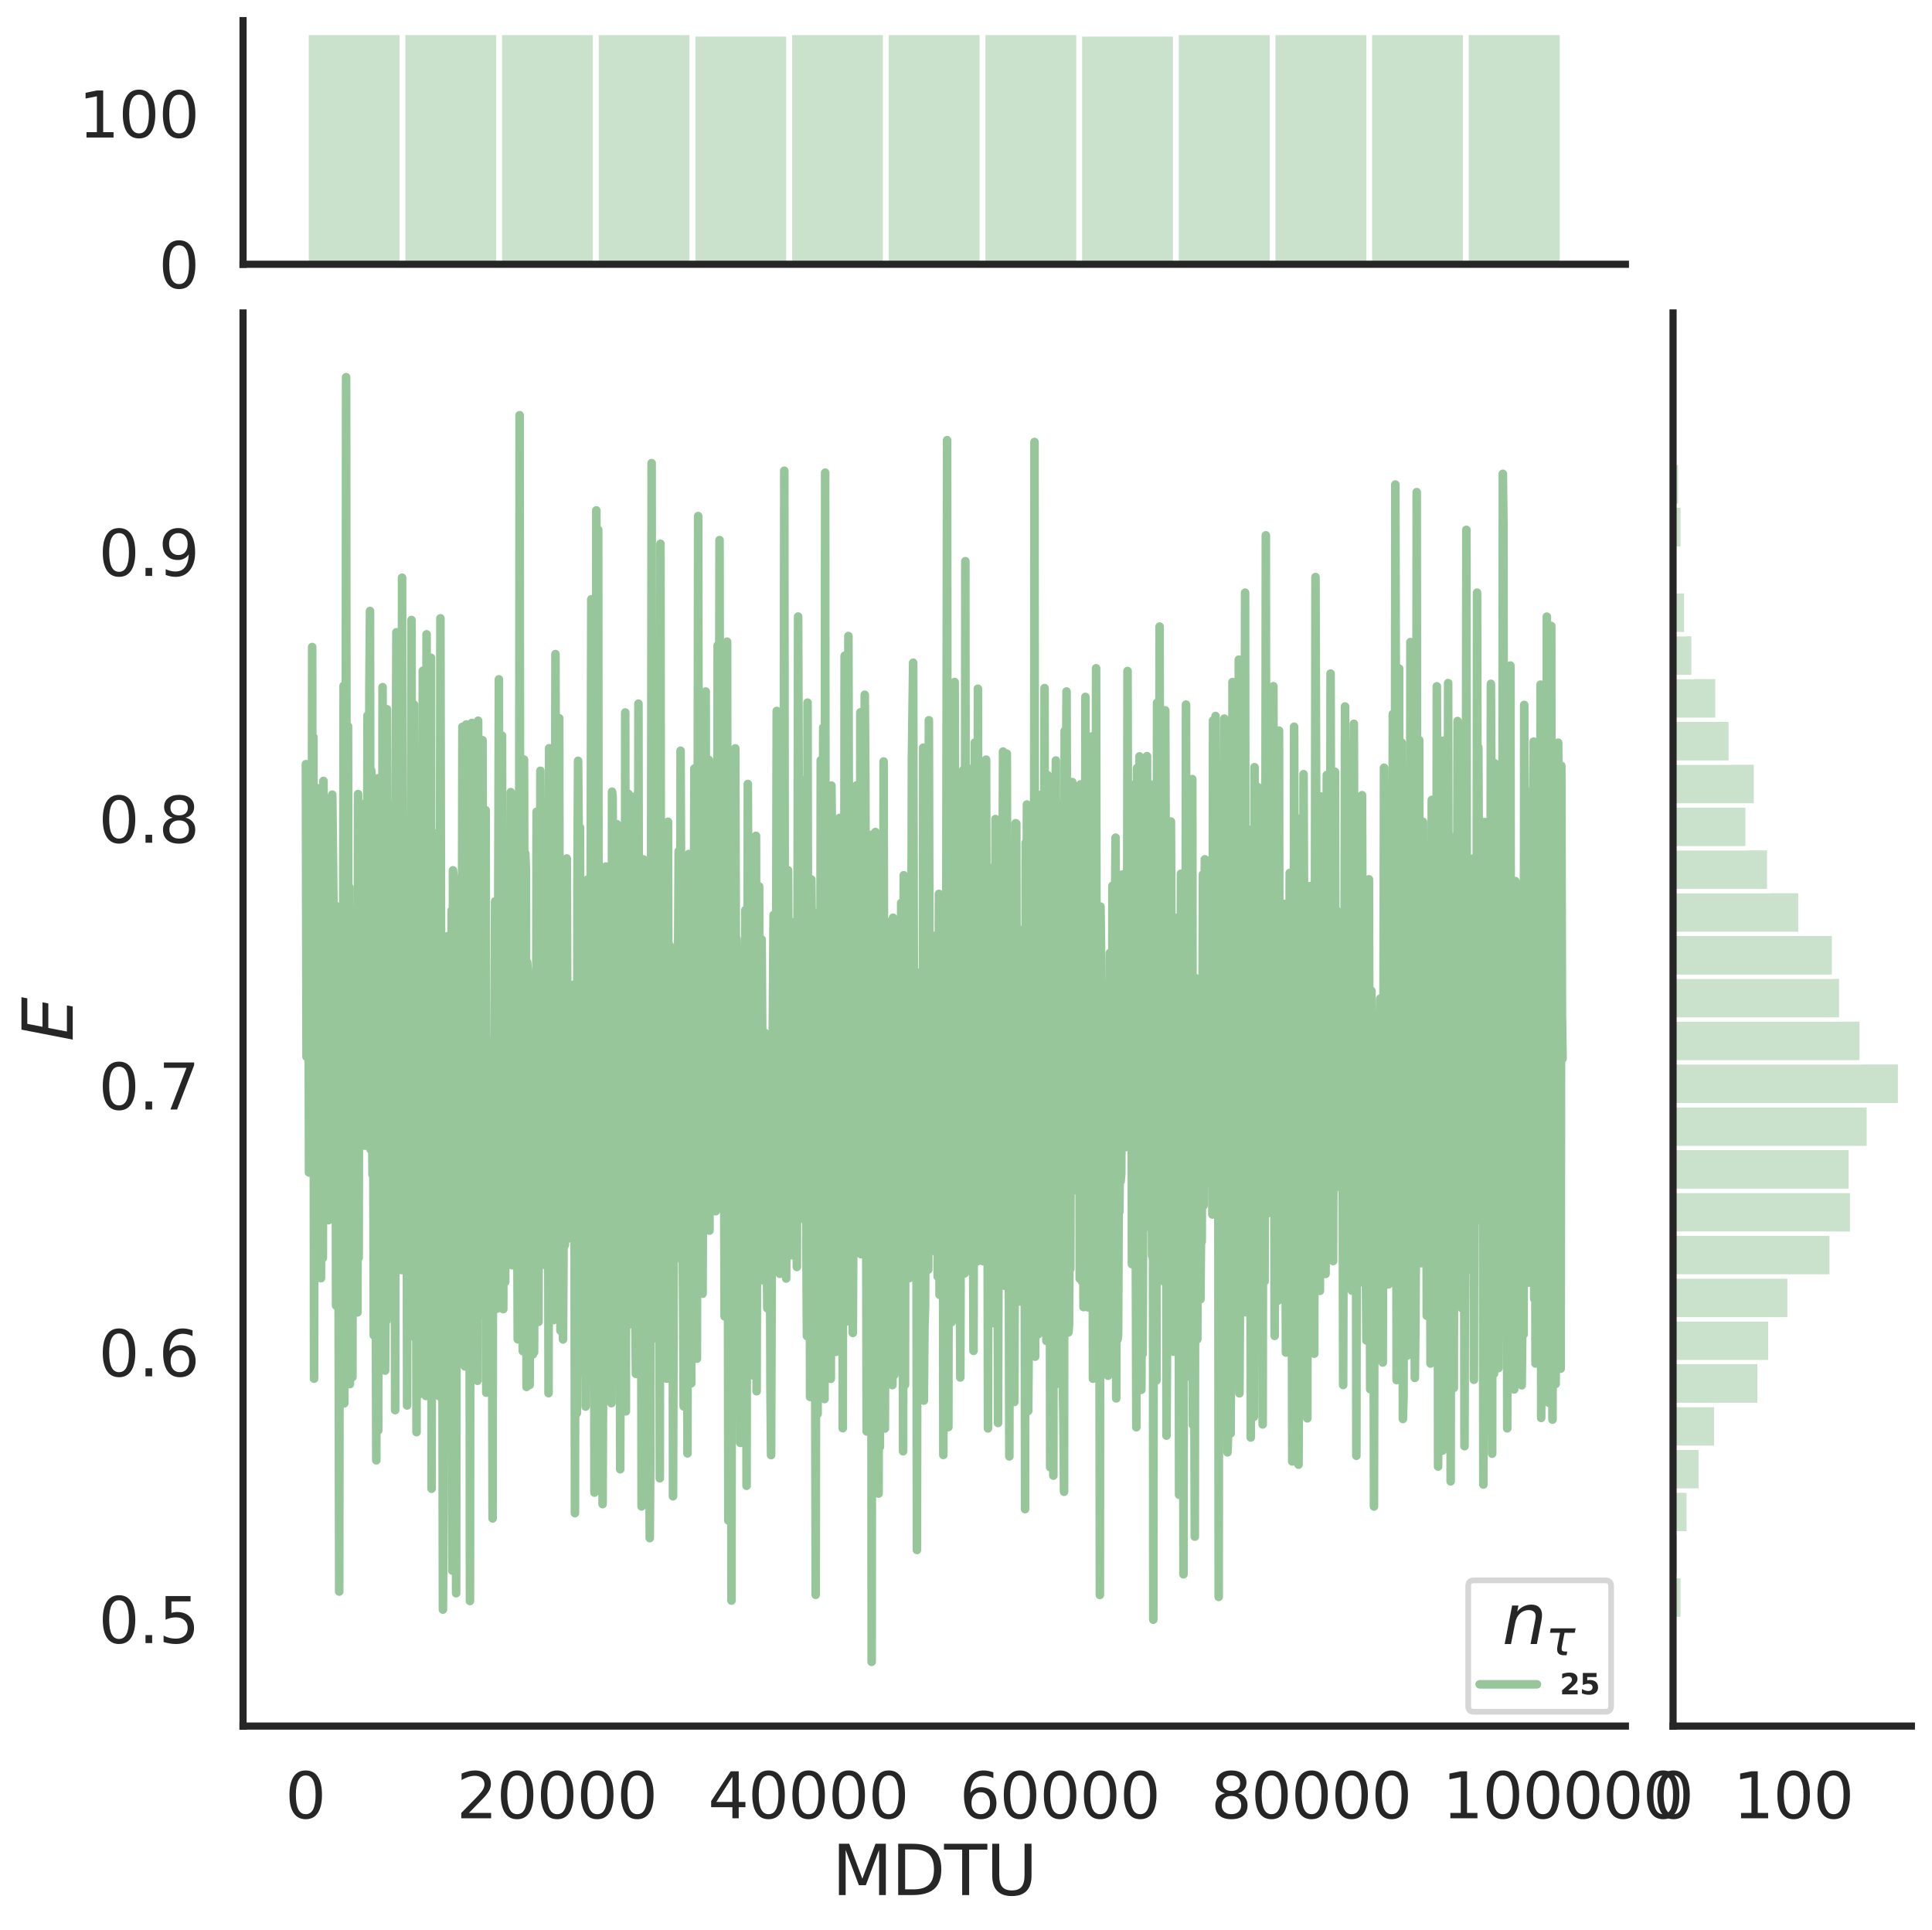 <?xml version="1.0" encoding="utf-8" standalone="no"?>
<!DOCTYPE svg PUBLIC "-//W3C//DTD SVG 1.1//EN"
  "http://www.w3.org/Graphics/SVG/1.1/DTD/svg11.dtd">
<svg height="674.159pt" version="1.1" viewBox="0 0 674.984 674.159" width="674.984pt" xmlns="http://www.w3.org/2000/svg" xmlns:xlink="http://www.w3.org/1999/xlink">
 <defs>
  <style type="text/css">*{stroke-linecap:butt;stroke-linejoin:round;}</style>
 </defs>
 <g id="figure_1">
  <g id="patch_1">
   <path d="M 0 674.159 
L 674.984 674.159 
L 674.984 0 
L 0 0 
z
" style="fill:#ffffff;"/>
  </g>
  <g id="axes_1">
   <g id="patch_2">
    <path d="M 84.914 602.94 
L 567.864 602.94 
L 567.864 109.327 
L 84.914 109.327 
z
" style="fill:none;"/>
   </g>
   <g id="matplotlib.axis_1">
    <g id="xtick_1">
     <g id="text_1">
      <!-- 0 -->
      <g style="fill:#262626;" transform="translate(99.648 635.157)scale(0.22 -0.22)">
       <defs>
        <path d="M 2034 4250 
Q 1547 4250 1301 3770 
Q 1056 3291 1056 2328 
Q 1056 1369 1301 889 
Q 1547 409 2034 409 
Q 2525 409 2770 889 
Q 3016 1369 3016 2328 
Q 3016 3291 2770 3770 
Q 2525 4250 2034 4250 
z
M 2034 4750 
Q 2819 4750 3233 4129 
Q 3647 3509 3647 2328 
Q 3647 1150 3233 529 
Q 2819 -91 2034 -91 
Q 1250 -91 836 529 
Q 422 1150 422 2328 
Q 422 3509 836 4129 
Q 1250 4750 2034 4750 
z
" id="DejaVuSans-30" transform="scale(0.016)"/>
       </defs>
       <use xlink:href="#DejaVuSans-30"/>
      </g>
     </g>
    </g>
    <g id="xtick_2">
     <g id="text_2">
      <!-- 20000 -->
      <g style="fill:#262626;" transform="translate(159.506 635.157)scale(0.22 -0.22)">
       <defs>
        <path d="M 1228 531 
L 3431 531 
L 3431 0 
L 469 0 
L 469 531 
Q 828 903 1448 1529 
Q 2069 2156 2228 2338 
Q 2531 2678 2651 2914 
Q 2772 3150 2772 3378 
Q 2772 3750 2511 3984 
Q 2250 4219 1831 4219 
Q 1534 4219 1204 4116 
Q 875 4013 500 3803 
L 500 4441 
Q 881 4594 1212 4672 
Q 1544 4750 1819 4750 
Q 2544 4750 2975 4387 
Q 3406 4025 3406 3419 
Q 3406 3131 3298 2873 
Q 3191 2616 2906 2266 
Q 2828 2175 2409 1742 
Q 1991 1309 1228 531 
z
" id="DejaVuSans-32" transform="scale(0.016)"/>
       </defs>
       <use xlink:href="#DejaVuSans-32"/>
       <use x="63.623" xlink:href="#DejaVuSans-30"/>
       <use x="127.246" xlink:href="#DejaVuSans-30"/>
       <use x="190.869" xlink:href="#DejaVuSans-30"/>
       <use x="254.492" xlink:href="#DejaVuSans-30"/>
      </g>
     </g>
    </g>
    <g id="xtick_3">
     <g id="text_3">
      <!-- 40000 -->
      <g style="fill:#262626;" transform="translate(247.359 635.157)scale(0.22 -0.22)">
       <defs>
        <path d="M 2419 4116 
L 825 1625 
L 2419 1625 
L 2419 4116 
z
M 2253 4666 
L 3047 4666 
L 3047 1625 
L 3713 1625 
L 3713 1100 
L 3047 1100 
L 3047 0 
L 2419 0 
L 2419 1100 
L 313 1100 
L 313 1709 
L 2253 4666 
z
" id="DejaVuSans-34" transform="scale(0.016)"/>
       </defs>
       <use xlink:href="#DejaVuSans-34"/>
       <use x="63.623" xlink:href="#DejaVuSans-30"/>
       <use x="127.246" xlink:href="#DejaVuSans-30"/>
       <use x="190.869" xlink:href="#DejaVuSans-30"/>
       <use x="254.492" xlink:href="#DejaVuSans-30"/>
      </g>
     </g>
    </g>
    <g id="xtick_4">
     <g id="text_4">
      <!-- 60000 -->
      <g style="fill:#262626;" transform="translate(335.212 635.157)scale(0.22 -0.22)">
       <defs>
        <path d="M 2113 2584 
Q 1688 2584 1439 2293 
Q 1191 2003 1191 1497 
Q 1191 994 1439 701 
Q 1688 409 2113 409 
Q 2538 409 2786 701 
Q 3034 994 3034 1497 
Q 3034 2003 2786 2293 
Q 2538 2584 2113 2584 
z
M 3366 4563 
L 3366 3988 
Q 3128 4100 2886 4159 
Q 2644 4219 2406 4219 
Q 1781 4219 1451 3797 
Q 1122 3375 1075 2522 
Q 1259 2794 1537 2939 
Q 1816 3084 2150 3084 
Q 2853 3084 3261 2657 
Q 3669 2231 3669 1497 
Q 3669 778 3244 343 
Q 2819 -91 2113 -91 
Q 1303 -91 875 529 
Q 447 1150 447 2328 
Q 447 3434 972 4092 
Q 1497 4750 2381 4750 
Q 2619 4750 2861 4703 
Q 3103 4656 3366 4563 
z
" id="DejaVuSans-36" transform="scale(0.016)"/>
       </defs>
       <use xlink:href="#DejaVuSans-36"/>
       <use x="63.623" xlink:href="#DejaVuSans-30"/>
       <use x="127.246" xlink:href="#DejaVuSans-30"/>
       <use x="190.869" xlink:href="#DejaVuSans-30"/>
       <use x="254.492" xlink:href="#DejaVuSans-30"/>
      </g>
     </g>
    </g>
    <g id="xtick_5">
     <g id="text_5">
      <!-- 80000 -->
      <g style="fill:#262626;" transform="translate(423.065 635.157)scale(0.22 -0.22)">
       <defs>
        <path d="M 2034 2216 
Q 1584 2216 1326 1975 
Q 1069 1734 1069 1313 
Q 1069 891 1326 650 
Q 1584 409 2034 409 
Q 2484 409 2743 651 
Q 3003 894 3003 1313 
Q 3003 1734 2745 1975 
Q 2488 2216 2034 2216 
z
M 1403 2484 
Q 997 2584 770 2862 
Q 544 3141 544 3541 
Q 544 4100 942 4425 
Q 1341 4750 2034 4750 
Q 2731 4750 3128 4425 
Q 3525 4100 3525 3541 
Q 3525 3141 3298 2862 
Q 3072 2584 2669 2484 
Q 3125 2378 3379 2068 
Q 3634 1759 3634 1313 
Q 3634 634 3220 271 
Q 2806 -91 2034 -91 
Q 1263 -91 848 271 
Q 434 634 434 1313 
Q 434 1759 690 2068 
Q 947 2378 1403 2484 
z
M 1172 3481 
Q 1172 3119 1398 2916 
Q 1625 2713 2034 2713 
Q 2441 2713 2670 2916 
Q 2900 3119 2900 3481 
Q 2900 3844 2670 4047 
Q 2441 4250 2034 4250 
Q 1625 4250 1398 4047 
Q 1172 3844 1172 3481 
z
" id="DejaVuSans-38" transform="scale(0.016)"/>
       </defs>
       <use xlink:href="#DejaVuSans-38"/>
       <use x="63.623" xlink:href="#DejaVuSans-30"/>
       <use x="127.246" xlink:href="#DejaVuSans-30"/>
       <use x="190.869" xlink:href="#DejaVuSans-30"/>
       <use x="254.492" xlink:href="#DejaVuSans-30"/>
      </g>
     </g>
    </g>
    <g id="xtick_6">
     <g id="text_6">
      <!-- 100000 -->
      <g style="fill:#262626;" transform="translate(503.919 635.157)scale(0.22 -0.22)">
       <defs>
        <path d="M 794 531 
L 1825 531 
L 1825 4091 
L 703 3866 
L 703 4441 
L 1819 4666 
L 2450 4666 
L 2450 531 
L 3481 531 
L 3481 0 
L 794 0 
L 794 531 
z
" id="DejaVuSans-31" transform="scale(0.016)"/>
       </defs>
       <use xlink:href="#DejaVuSans-31"/>
       <use x="63.623" xlink:href="#DejaVuSans-30"/>
       <use x="127.246" xlink:href="#DejaVuSans-30"/>
       <use x="190.869" xlink:href="#DejaVuSans-30"/>
       <use x="254.492" xlink:href="#DejaVuSans-30"/>
       <use x="318.115" xlink:href="#DejaVuSans-30"/>
      </g>
     </g>
    </g>
    <g id="text_7">
     <!-- MDTU -->
     <g style="fill:#262626;" transform="translate(290.683 661.968)scale(0.24 -0.24)">
      <defs>
       <path d="M 628 4666 
L 1569 4666 
L 2759 1491 
L 3956 4666 
L 4897 4666 
L 4897 0 
L 4281 0 
L 4281 4097 
L 3078 897 
L 2444 897 
L 1241 4097 
L 1241 0 
L 628 0 
L 628 4666 
z
" id="DejaVuSans-4d" transform="scale(0.016)"/>
       <path d="M 1259 4147 
L 1259 519 
L 2022 519 
Q 2988 519 3436 956 
Q 3884 1394 3884 2338 
Q 3884 3275 3436 3711 
Q 2988 4147 2022 4147 
L 1259 4147 
z
M 628 4666 
L 1925 4666 
Q 3281 4666 3915 4102 
Q 4550 3538 4550 2338 
Q 4550 1131 3912 565 
Q 3275 0 1925 0 
L 628 0 
L 628 4666 
z
" id="DejaVuSans-44" transform="scale(0.016)"/>
       <path d="M -19 4666 
L 3928 4666 
L 3928 4134 
L 2272 4134 
L 2272 0 
L 1638 0 
L 1638 4134 
L -19 4134 
L -19 4666 
z
" id="DejaVuSans-54" transform="scale(0.016)"/>
       <path d="M 556 4666 
L 1191 4666 
L 1191 1831 
Q 1191 1081 1462 751 
Q 1734 422 2344 422 
Q 2950 422 3222 751 
Q 3494 1081 3494 1831 
L 3494 4666 
L 4128 4666 
L 4128 1753 
Q 4128 841 3676 375 
Q 3225 -91 2344 -91 
Q 1459 -91 1007 375 
Q 556 841 556 1753 
L 556 4666 
z
" id="DejaVuSans-55" transform="scale(0.016)"/>
      </defs>
      <use xlink:href="#DejaVuSans-4d"/>
      <use x="86.279" xlink:href="#DejaVuSans-44"/>
      <use x="163.281" xlink:href="#DejaVuSans-54"/>
      <use x="224.365" xlink:href="#DejaVuSans-55"/>
     </g>
    </g>
   </g>
   <g id="matplotlib.axis_2">
    <g id="ytick_1">
     <g id="text_8">
      <!-- 0.5 -->
      <g style="fill:#262626;" transform="translate(34.428 573.951)scale(0.22 -0.22)">
       <defs>
        <path d="M 684 794 
L 1344 794 
L 1344 0 
L 684 0 
L 684 794 
z
" id="DejaVuSans-2e" transform="scale(0.016)"/>
        <path d="M 691 4666 
L 3169 4666 
L 3169 4134 
L 1269 4134 
L 1269 2991 
Q 1406 3038 1543 3061 
Q 1681 3084 1819 3084 
Q 2600 3084 3056 2656 
Q 3513 2228 3513 1497 
Q 3513 744 3044 326 
Q 2575 -91 1722 -91 
Q 1428 -91 1123 -41 
Q 819 9 494 109 
L 494 744 
Q 775 591 1075 516 
Q 1375 441 1709 441 
Q 2250 441 2565 725 
Q 2881 1009 2881 1497 
Q 2881 1984 2565 2268 
Q 2250 2553 1709 2553 
Q 1456 2553 1204 2497 
Q 953 2441 691 2322 
L 691 4666 
z
" id="DejaVuSans-35" transform="scale(0.016)"/>
       </defs>
       <use xlink:href="#DejaVuSans-30"/>
       <use x="63.623" xlink:href="#DejaVuSans-2e"/>
       <use x="95.41" xlink:href="#DejaVuSans-35"/>
      </g>
     </g>
    </g>
    <g id="ytick_2">
     <g id="text_9">
      <!-- 0.6 -->
      <g style="fill:#262626;" transform="translate(34.428 480.759)scale(0.22 -0.22)">
       <use xlink:href="#DejaVuSans-30"/>
       <use x="63.623" xlink:href="#DejaVuSans-2e"/>
       <use x="95.41" xlink:href="#DejaVuSans-36"/>
      </g>
     </g>
    </g>
    <g id="ytick_3">
     <g id="text_10">
      <!-- 0.7 -->
      <g style="fill:#262626;" transform="translate(34.428 387.566)scale(0.22 -0.22)">
       <defs>
        <path d="M 525 4666 
L 3525 4666 
L 3525 4397 
L 1831 0 
L 1172 0 
L 2766 4134 
L 525 4134 
L 525 4666 
z
" id="DejaVuSans-37" transform="scale(0.016)"/>
       </defs>
       <use xlink:href="#DejaVuSans-30"/>
       <use x="63.623" xlink:href="#DejaVuSans-2e"/>
       <use x="95.41" xlink:href="#DejaVuSans-37"/>
      </g>
     </g>
    </g>
    <g id="ytick_4">
     <g id="text_11">
      <!-- 0.8 -->
      <g style="fill:#262626;" transform="translate(34.428 294.373)scale(0.22 -0.22)">
       <use xlink:href="#DejaVuSans-30"/>
       <use x="63.623" xlink:href="#DejaVuSans-2e"/>
       <use x="95.41" xlink:href="#DejaVuSans-38"/>
      </g>
     </g>
    </g>
    <g id="ytick_5">
     <g id="text_12">
      <!-- 0.9 -->
      <g style="fill:#262626;" transform="translate(34.428 201.181)scale(0.22 -0.22)">
       <defs>
        <path d="M 703 97 
L 703 672 
Q 941 559 1184 500 
Q 1428 441 1663 441 
Q 2288 441 2617 861 
Q 2947 1281 2994 2138 
Q 2813 1869 2534 1725 
Q 2256 1581 1919 1581 
Q 1219 1581 811 2004 
Q 403 2428 403 3163 
Q 403 3881 828 4315 
Q 1253 4750 1959 4750 
Q 2769 4750 3195 4129 
Q 3622 3509 3622 2328 
Q 3622 1225 3098 567 
Q 2575 -91 1691 -91 
Q 1453 -91 1209 -44 
Q 966 3 703 97 
z
M 1959 2075 
Q 2384 2075 2632 2365 
Q 2881 2656 2881 3163 
Q 2881 3666 2632 3958 
Q 2384 4250 1959 4250 
Q 1534 4250 1286 3958 
Q 1038 3666 1038 3163 
Q 1038 2656 1286 2365 
Q 1534 2075 1959 2075 
z
" id="DejaVuSans-39" transform="scale(0.016)"/>
       </defs>
       <use xlink:href="#DejaVuSans-30"/>
       <use x="63.623" xlink:href="#DejaVuSans-2e"/>
       <use x="95.41" xlink:href="#DejaVuSans-39"/>
      </g>
     </g>
    </g>
    <g id="text_13">
     <!-- $E$ -->
     <g style="fill:#262626;" transform="translate(25.436 363.813)rotate(-90)scale(0.24 -0.24)">
      <defs>
       <path d="M 1081 4666 
L 4031 4666 
L 3928 4134 
L 1606 4134 
L 1338 2753 
L 3566 2753 
L 3463 2222 
L 1234 2222 
L 909 531 
L 3284 531 
L 3181 0 
L 172 0 
L 1081 4666 
z
" id="DejaVuSans-Oblique-45" transform="scale(0.016)"/>
      </defs>
      <use transform="translate(0 0.094)" xlink:href="#DejaVuSans-Oblique-45"/>
     </g>
    </g>
   </g>
   <g id="line2d_1">
    <path clip-path="url(#p4b074d2eda)" d="M 106.867 266.934 
L 107.086 369.121 
L 107.306 368.259 
L 107.526 354.704 
L 107.745 314.517 
L 107.965 409.566 
L 108.184 409.552 
L 108.624 281.93 
L 108.843 404.735 
L 109.063 226.022 
L 109.283 403.837 
L 109.502 257.485 
L 109.722 481.592 
L 109.941 335.046 
L 110.381 428.636 
L 110.6 427.259 
L 110.82 275.308 
L 111.259 417.135 
L 111.479 330.88 
L 111.699 316.357 
L 111.918 443.76 
L 112.138 446.485 
L 112.577 330.85 
L 112.797 439.437 
L 113.016 272.788 
L 113.236 393.431 
L 113.456 332.288 
L 113.675 416.006 
L 113.895 382.638 
L 114.114 278.984 
L 114.334 358.869 
L 114.554 315.848 
L 114.773 426.234 
L 115.432 309.06 
L 115.872 419.791 
L 116.091 277.584 
L 116.53 318.999 
L 116.75 327.317 
L 116.97 346.694 
L 117.189 316.303 
L 117.409 456.054 
L 117.629 412.061 
L 117.848 431.796 
L 118.068 375.424 
L 118.288 446.23 
L 118.507 555.953 
L 118.727 403.365 
L 118.946 435.895 
L 119.166 329.737 
L 119.386 344.73 
L 119.605 413.765 
L 119.825 381.964 
L 120.045 239.551 
L 120.264 490.215 
L 120.703 396.571 
L 120.923 131.764 
L 121.143 420.022 
L 121.362 373.572 
L 121.582 253.658 
L 121.802 396.921 
L 122.021 309.893 
L 122.241 483.482 
L 122.461 448.725 
L 122.68 377.02 
L 122.9 413.086 
L 123.119 481.037 
L 123.339 341.429 
L 123.559 377.143 
L 123.778 318.349 
L 123.998 455.328 
L 124.218 363.144 
L 124.437 331.493 
L 124.657 429.616 
L 124.876 458.446 
L 125.096 277.376 
L 125.316 439.331 
L 125.535 306.38 
L 125.755 311.823 
L 125.975 350.339 
L 126.194 280.932 
L 126.414 280.847 
L 126.634 358.783 
L 126.853 359.209 
L 127.073 384.421 
L 127.292 310.639 
L 127.512 400.203 
L 127.732 372.773 
L 127.951 316.397 
L 128.171 363.501 
L 128.391 249.943 
L 128.61 356.84 
L 128.83 395.754 
L 129.049 240.386 
L 129.269 213.427 
L 129.489 401.532 
L 129.708 269.123 
L 129.928 376.451 
L 130.148 410.315 
L 130.367 380.242 
L 130.587 466.469 
L 130.807 320.611 
L 131.026 367.843 
L 131.465 510.108 
L 131.685 320.809 
L 131.905 271.88 
L 132.124 499.708 
L 132.344 370.884 
L 132.564 412.579 
L 133.003 311.144 
L 133.222 356.391 
L 133.442 455.946 
L 133.662 240.023 
L 133.881 452.615 
L 134.101 469.433 
L 134.321 375.329 
L 134.54 478.778 
L 134.76 444.688 
L 134.98 461.428 
L 135.199 247.736 
L 135.419 424.327 
L 135.858 288.662 
L 136.297 403.693 
L 136.517 412.476 
L 136.737 434.128 
L 136.956 442.745 
L 137.176 384.774 
L 137.396 397.14 
L 137.615 280.91 
L 138.054 492.579 
L 138.274 276.417 
L 138.494 220.864 
L 138.713 368.409 
L 138.933 274.357 
L 139.153 429.897 
L 139.372 360.071 
L 139.592 401.884 
L 140.031 440.023 
L 140.251 443.66 
L 140.47 201.795 
L 140.69 422.769 
L 140.91 295.207 
L 141.129 414.768 
L 141.349 411.098 
L 141.569 349.295 
L 141.788 414.476 
L 142.008 309.999 
L 142.227 490.942 
L 142.447 360.484 
L 142.667 362.22 
L 142.886 377.457 
L 143.106 331.332 
L 143.326 363.88 
L 143.765 216.577 
L 143.984 346.181 
L 144.204 312.233 
L 144.424 306.229 
L 144.643 246.103 
L 144.863 467.061 
L 145.083 330.474 
L 145.302 374.664 
L 145.522 500.274 
L 145.742 330.354 
L 145.961 296.178 
L 146.181 487.298 
L 146.4 344.841 
L 146.62 345.639 
L 146.84 394.206 
L 147.059 320.085 
L 147.279 457.841 
L 147.718 234.309 
L 147.938 427.421 
L 148.157 284.039 
L 148.377 432.575 
L 148.597 383.342 
L 148.816 487.621 
L 149.036 221.578 
L 149.475 486.068 
L 149.695 471.889 
L 149.915 379.771 
L 150.134 430.902 
L 150.573 229.765 
L 150.793 520.03 
L 151.013 364.588 
L 151.232 383.14 
L 151.452 290.992 
L 151.672 324.143 
L 151.891 322.884 
L 152.111 378.729 
L 152.331 404.421 
L 152.55 393.573 
L 152.77 400.255 
L 153.209 363.509 
L 153.429 487.725 
L 153.648 386.048 
L 153.868 215.996 
L 154.088 336.981 
L 154.307 378.434 
L 154.527 446.303 
L 154.746 562.254 
L 154.966 526.027 
L 155.186 387.305 
L 155.405 421.788 
L 155.845 371.286 
L 156.064 351.889 
L 156.284 378.202 
L 156.504 326.971 
L 156.723 439.021 
L 156.943 375.02 
L 157.162 383.88 
L 157.382 472.82 
L 157.602 368.71 
L 157.821 317.996 
L 158.041 548.647 
L 158.261 304.004 
L 158.48 306.463 
L 158.7 356.955 
L 158.919 377.54 
L 159.139 445.64 
L 159.359 556.535 
L 159.578 393.896 
L 159.798 466.699 
L 160.237 316.747 
L 160.457 365.971 
L 160.677 455.929 
L 161.116 340.899 
L 161.335 361.517 
L 161.555 253.879 
L 161.775 366.508 
L 161.994 255.464 
L 162.214 466.62 
L 162.434 477.304 
L 162.653 427.617 
L 162.873 253.075 
L 163.092 407.785 
L 163.312 360.869 
L 163.532 465.887 
L 163.751 448.185 
L 163.971 358.233 
L 164.191 559.252 
L 164.41 329.031 
L 164.63 474.332 
L 164.85 252.53 
L 165.069 404.544 
L 165.728 328.927 
L 165.948 468.844 
L 166.167 299.184 
L 166.387 349.501 
L 166.607 273.743 
L 166.826 482.325 
L 167.046 251.751 
L 167.266 444.437 
L 167.485 459.401 
L 167.705 366.687 
L 167.924 446.515 
L 168.144 436.013 
L 168.364 450.952 
L 168.583 258.551 
L 168.803 374.726 
L 169.023 383.975 
L 169.242 380.654 
L 169.462 364.546 
L 169.681 283.041 
L 169.901 486.491 
L 170.121 383.488 
L 170.34 430.718 
L 170.56 416.727 
L 170.78 379.47 
L 170.999 445.779 
L 171.439 385.207 
L 171.658 366.209 
L 172.097 530.415 
L 172.317 363.381 
L 172.537 403.193 
L 172.756 375.499 
L 172.976 314.853 
L 173.196 339.52 
L 173.415 329.338 
L 173.635 457.162 
L 173.854 394.904 
L 174.294 237.297 
L 174.513 416.372 
L 174.733 325.139 
L 174.953 345.774 
L 175.172 419.632 
L 175.392 256.968 
L 175.612 404.712 
L 175.831 457.295 
L 176.051 357.456 
L 176.49 447.826 
L 176.71 411.674 
L 176.929 424.664 
L 177.149 409.272 
L 177.369 342.839 
L 177.588 389.112 
L 177.808 375.816 
L 178.027 292.667 
L 178.247 395.163 
L 178.467 276.707 
L 178.686 299.324 
L 178.906 441.943 
L 179.126 316.671 
L 179.345 413.252 
L 179.565 390.47 
L 179.785 350.023 
L 180.004 378.268 
L 180.224 377.652 
L 180.443 429.791 
L 180.663 408.257 
L 180.883 467.82 
L 181.102 437.092 
L 181.322 388.31 
L 181.542 145.035 
L 181.761 374.406 
L 181.981 311.752 
L 182.2 335.299 
L 182.42 308.989 
L 182.64 471.944 
L 182.859 418.681 
L 183.079 265.33 
L 183.299 365.19 
L 183.518 298.13 
L 183.738 303.825 
L 183.958 484.476 
L 184.177 336.158 
L 184.397 339.59 
L 184.616 384.628 
L 184.836 481.242 
L 185.056 483.77 
L 185.275 388.596 
L 185.495 376.309 
L 185.715 351.62 
L 185.934 398.973 
L 186.154 473.117 
L 186.374 421.817 
L 186.593 472.343 
L 186.813 414.446 
L 187.032 405.358 
L 187.252 412.367 
L 187.472 283.554 
L 187.691 421.303 
L 187.911 371.884 
L 188.131 461.747 
L 188.35 321.001 
L 188.57 422.135 
L 188.789 269.251 
L 189.229 358.008 
L 189.448 334.063 
L 189.668 435.24 
L 189.888 391.194 
L 190.107 431.332 
L 190.327 349.271 
L 190.547 422.398 
L 190.766 442.095 
L 190.986 346.571 
L 191.205 412.979 
L 191.425 345.679 
L 191.645 486.657 
L 191.864 261.364 
L 192.084 375.317 
L 192.304 387.609 
L 192.523 415.985 
L 192.743 286.243 
L 192.962 416.588 
L 193.182 428.838 
L 193.402 461.117 
L 193.621 422.023 
L 193.841 361.697 
L 194.061 228.482 
L 194.28 333.892 
L 194.72 384.561 
L 194.939 337.691 
L 195.159 443.563 
L 195.378 250.907 
L 195.598 416.81 
L 195.818 464.845 
L 196.037 348.431 
L 196.257 362.909 
L 196.477 356.4 
L 196.696 467.885 
L 197.135 392.881 
L 197.355 434.94 
L 197.575 345.51 
L 197.794 409.181 
L 198.014 299.881 
L 198.453 432.642 
L 198.673 385.984 
L 198.893 369.523 
L 199.112 370.113 
L 199.332 399.55 
L 199.771 344.046 
L 199.991 394.993 
L 200.21 403.033 
L 200.43 363.916 
L 200.65 367.576 
L 200.869 528.561 
L 201.089 387.263 
L 201.528 493.685 
L 201.748 305.348 
L 201.967 265.763 
L 202.187 290.431 
L 202.407 439.56 
L 202.626 289.029 
L 202.846 410.386 
L 203.066 327.722 
L 203.505 479.111 
L 203.724 377.336 
L 203.944 456.566 
L 204.164 392.113 
L 204.383 422.92 
L 204.603 491.331 
L 204.823 434.35 
L 205.042 422.749 
L 205.262 307.279 
L 205.482 311.186 
L 205.701 398.478 
L 205.921 435.545 
L 206.14 414.658 
L 206.58 209.338 
L 206.799 423.941 
L 207.019 447.633 
L 207.239 425.602 
L 207.458 288.131 
L 207.678 521.391 
L 207.897 366.991 
L 208.117 404.076 
L 208.337 178.289 
L 208.556 245.894 
L 208.776 352.454 
L 208.996 185.069 
L 209.215 451.572 
L 209.435 469.4 
L 209.655 429.536 
L 209.874 347.666 
L 210.094 427.276 
L 210.313 318.546 
L 210.533 525.41 
L 210.753 466.379 
L 210.972 335.901 
L 211.192 454.875 
L 211.412 419.144 
L 211.631 302.697 
L 211.851 473.796 
L 212.07 336.403 
L 212.29 339.02 
L 212.51 359.573 
L 212.729 431.294 
L 212.949 366.345 
L 213.608 490.148 
L 213.828 276.545 
L 214.047 278.655 
L 214.267 462.299 
L 214.486 364.182 
L 214.706 347.447 
L 214.926 303.3 
L 215.145 478.215 
L 215.585 287.925 
L 215.804 412.121 
L 216.024 351.596 
L 216.463 410.697 
L 216.683 513.231 
L 216.902 411.283 
L 217.122 381.568 
L 217.342 333.333 
L 217.561 468.598 
L 218.001 349.449 
L 218.22 487.009 
L 218.44 248.885 
L 218.659 493.014 
L 218.879 295.913 
L 219.318 377.617 
L 219.538 277.293 
L 219.758 462.652 
L 219.977 343.978 
L 220.197 420.068 
L 220.417 392.74 
L 220.636 404.89 
L 220.856 428.942 
L 221.295 278.363 
L 221.515 318.294 
L 221.734 328.903 
L 221.954 461.032 
L 222.174 479.907 
L 222.393 477.892 
L 222.613 305.11 
L 222.832 438.688 
L 223.052 245.796 
L 223.272 384.359 
L 223.491 378.943 
L 223.711 469.239 
L 223.931 394.363 
L 224.15 526.22 
L 224.37 454.853 
L 224.59 438.424 
L 224.809 300.184 
L 225.029 397.84 
L 225.248 444.588 
L 225.468 384.42 
L 225.688 448.989 
L 226.127 388.756 
L 226.347 447.729 
L 226.566 402.95 
L 227.005 537.287 
L 227.225 506.055 
L 227.664 161.776 
L 227.884 439.741 
L 228.104 467.653 
L 228.323 268.472 
L 228.763 464.041 
L 228.982 401.784 
L 229.202 398.835 
L 229.421 290.933 
L 229.641 391.722 
L 229.861 324.92 
L 230.08 349.454 
L 230.3 401.18 
L 230.52 516.387 
L 230.739 189.937 
L 230.959 396.353 
L 231.178 362.525 
L 231.398 407.375 
L 231.618 367.292 
L 231.837 435.543 
L 232.057 341.284 
L 232.277 474.679 
L 232.496 329.623 
L 232.716 333.661 
L 232.936 481.582 
L 233.155 439.095 
L 233.375 287.059 
L 233.594 386.009 
L 233.814 393.303 
L 234.034 330.36 
L 234.253 426.422 
L 234.473 390.167 
L 234.693 398.16 
L 234.912 335.849 
L 235.132 522.674 
L 235.352 452.808 
L 235.571 345.025 
L 235.791 439.98 
L 236.01 429.553 
L 236.23 331.574 
L 236.45 400.619 
L 236.669 382.681 
L 237.109 297.354 
L 237.548 438.223 
L 237.767 262.243 
L 237.987 320.488 
L 238.207 298.305 
L 238.426 420.526 
L 238.866 491.295 
L 239.085 381.734 
L 239.305 343.053 
L 239.744 439.851 
L 239.964 345.955 
L 240.183 507.694 
L 240.403 309.008 
L 240.623 298.319 
L 240.842 455.885 
L 241.062 413.747 
L 241.282 428.107 
L 241.501 483.227 
L 241.721 310.491 
L 241.94 405.069 
L 242.38 348.611 
L 242.599 268.449 
L 242.819 432.843 
L 243.039 441.069 
L 243.258 419.46 
L 243.478 474.606 
L 243.917 180.261 
L 244.137 311.165 
L 244.576 409.196 
L 244.796 333.697 
L 245.015 416.257 
L 245.235 402.94 
L 245.455 451.908 
L 245.674 395.267 
L 245.894 307 
L 246.113 277.959 
L 246.333 372.187 
L 246.553 241.561 
L 246.772 416.046 
L 246.992 425.328 
L 247.212 379.127 
L 247.431 374.983 
L 247.651 265.428 
L 247.871 429.872 
L 248.09 342.136 
L 248.31 310.064 
L 248.529 376.905 
L 248.749 325.086 
L 248.969 386.872 
L 249.188 394.014 
L 249.408 305.59 
L 249.847 364.221 
L 250.067 423.085 
L 250.506 361.395 
L 250.726 225.462 
L 250.945 418.733 
L 251.385 188.662 
L 251.604 344.841 
L 251.824 354.264 
L 252.044 352.597 
L 252.263 404.397 
L 252.483 415.547 
L 252.702 403.119 
L 252.922 379.99 
L 253.142 459.829 
L 253.361 301.962 
L 253.801 456.371 
L 254.02 224.149 
L 254.46 531.104 
L 254.679 336.01 
L 254.899 431.721 
L 255.118 475.29 
L 255.338 379.654 
L 255.558 559.113 
L 255.777 302.192 
L 255.997 357.048 
L 256.217 337.341 
L 256.436 340.726 
L 256.656 356.644 
L 256.875 261.403 
L 257.095 334.212 
L 257.315 327.962 
L 257.534 339.008 
L 257.754 334.88 
L 258.193 420.505 
L 258.413 364.507 
L 258.633 504.008 
L 258.852 455.625 
L 259.072 354.458 
L 259.291 387.316 
L 259.511 383.467 
L 259.731 345.513 
L 259.95 437.01 
L 260.17 438.815 
L 260.39 317.924 
L 260.609 324.259 
L 260.829 519.008 
L 261.268 273.856 
L 261.707 404.171 
L 261.927 379.598 
L 262.147 418.846 
L 262.366 436.97 
L 262.586 432.474 
L 262.806 346.895 
L 263.025 393.749 
L 263.245 480.522 
L 263.464 480.465 
L 263.904 337.057 
L 264.123 291.967 
L 264.343 485.972 
L 264.563 397.226 
L 264.782 396.56 
L 265.002 397.589 
L 265.221 309.63 
L 265.441 379.177 
L 265.661 377.748 
L 265.88 360.771 
L 266.1 328.136 
L 266.32 365.677 
L 266.539 436.279 
L 266.759 447.35 
L 266.979 428.654 
L 267.198 360.773 
L 267.418 426.918 
L 267.637 413.418 
L 267.857 426.774 
L 268.077 457.015 
L 268.296 378.314 
L 268.516 367.31 
L 268.736 401.802 
L 268.955 415.861 
L 269.175 485.079 
L 269.395 508.292 
L 269.834 382.209 
L 270.273 319.6 
L 270.493 355.221 
L 270.712 435.375 
L 270.932 423.331 
L 271.371 248.332 
L 271.81 429.604 
L 272.25 326.069 
L 272.469 444.959 
L 272.689 329.994 
L 272.909 339.485 
L 273.128 398.623 
L 273.348 323.661 
L 273.568 365.062 
L 273.787 314.175 
L 274.007 164.434 
L 274.226 392.83 
L 274.446 314.859 
L 274.666 446.595 
L 274.885 311.862 
L 275.105 331.037 
L 275.325 304.013 
L 275.544 348.248 
L 275.764 349.628 
L 275.983 385.936 
L 276.203 391.285 
L 276.423 367.007 
L 276.642 438.484 
L 276.862 432.892 
L 277.082 322.695 
L 277.301 322.158 
L 277.521 396.512 
L 277.741 408.195 
L 277.96 341.617 
L 278.399 442.566 
L 278.839 215.366 
L 279.058 278.199 
L 279.278 303.494 
L 279.498 360.26 
L 279.937 272.473 
L 280.156 338.244 
L 280.376 364.92 
L 280.596 364.405 
L 280.815 425.884 
L 281.035 337.214 
L 281.255 294.896 
L 281.694 427.283 
L 281.914 466.699 
L 282.133 245.442 
L 282.353 373.349 
L 282.572 370.332 
L 282.792 376.343 
L 283.012 487.97 
L 283.231 341.269 
L 283.451 307.195 
L 283.671 330.369 
L 283.89 452.921 
L 284.11 381.81 
L 284.33 368.549 
L 284.549 463.665 
L 284.769 464.834 
L 284.988 557.088 
L 285.208 373.521 
L 285.428 376.814 
L 285.647 493.907 
L 285.867 329.545 
L 286.087 318.607 
L 286.306 349.657 
L 286.526 422.922 
L 286.745 265.581 
L 286.965 469.571 
L 287.185 318.828 
L 287.404 301.218 
L 287.624 254.115 
L 288.063 488.703 
L 288.283 165.118 
L 288.503 468.818 
L 288.722 444.172 
L 288.942 442.653 
L 289.161 285.726 
L 289.381 424.153 
L 289.82 398.129 
L 290.04 430.48 
L 290.26 481.649 
L 290.479 274.429 
L 290.918 319.168 
L 291.138 392.117 
L 291.577 449.092 
L 291.797 340.443 
L 292.017 472.223 
L 292.456 334.493 
L 292.676 378.961 
L 292.895 374.22 
L 293.115 416.351 
L 293.334 285.709 
L 293.774 449.979 
L 293.993 304.928 
L 294.213 326.125 
L 294.433 498.896 
L 294.652 329.987 
L 294.872 392.388 
L 295.091 229.068 
L 295.311 445.955 
L 295.531 461.676 
L 295.97 333.658 
L 296.19 433.861 
L 296.409 222.171 
L 296.629 312.963 
L 296.849 342.036 
L 297.068 422.552 
L 297.288 356.096 
L 297.507 443.77 
L 297.727 389.082 
L 297.947 465.613 
L 298.386 380.045 
L 298.606 403.857 
L 298.825 349.271 
L 299.045 382.491 
L 299.265 274.357 
L 299.484 389.28 
L 299.704 426.291 
L 299.923 276.197 
L 300.143 386.46 
L 300.363 416.318 
L 300.582 248.832 
L 300.802 438.117 
L 301.241 316.426 
L 301.461 332.762 
L 301.68 398.043 
L 302.12 242.688 
L 302.339 272.641 
L 302.779 500.005 
L 303.218 330.455 
L 303.438 496.951 
L 303.657 372.518 
L 303.877 315.569 
L 304.096 460.479 
L 304.316 291.634 
L 304.536 580.503 
L 304.755 349.059 
L 304.975 362.824 
L 305.195 426.688 
L 305.414 302.339 
L 305.634 382.13 
L 305.853 290.628 
L 306.073 293.911 
L 306.293 420.812 
L 306.512 292.716 
L 306.732 454.227 
L 306.952 521.742 
L 307.171 394.16 
L 307.391 505.451 
L 307.611 354.99 
L 307.83 373.506 
L 308.05 379.111 
L 308.269 354.577 
L 308.489 422.735 
L 308.709 265.997 
L 309.148 499.004 
L 309.368 432.489 
L 309.587 411.941 
L 309.807 321.996 
L 310.246 437.81 
L 310.466 427.858 
L 310.685 438.46 
L 310.905 355.756 
L 311.125 441.114 
L 311.344 345.865 
L 311.564 385.723 
L 311.784 483.838 
L 312.003 320.559 
L 312.442 480.27 
L 312.662 366.022 
L 312.882 428.373 
L 313.101 429.664 
L 313.321 425.834 
L 313.541 360.984 
L 313.76 451.4 
L 313.98 426.636 
L 314.199 440.605 
L 314.419 359.146 
L 314.639 444.156 
L 314.858 315.401 
L 315.078 417.547 
L 315.298 407.621 
L 315.517 506.946 
L 315.737 305.726 
L 315.957 311.97 
L 316.176 483.708 
L 316.396 344.251 
L 316.615 376.961 
L 316.835 374.883 
L 317.055 377.908 
L 317.274 435.252 
L 317.494 385.318 
L 317.714 446.462 
L 317.933 386.029 
L 318.153 381.859 
L 318.373 349.672 
L 318.592 265.04 
L 319.031 231.499 
L 319.471 441.893 
L 319.69 422.993 
L 319.91 434.744 
L 320.13 384.035 
L 320.349 541.424 
L 320.569 384.879 
L 320.788 477.695 
L 321.008 387.84 
L 321.228 405.434 
L 321.667 478.369 
L 321.887 453.626 
L 322.106 339.12 
L 322.326 449.816 
L 322.546 261.158 
L 322.765 489.252 
L 322.985 463.268 
L 323.204 456.348 
L 323.424 398.101 
L 323.644 406.996 
L 323.863 427.876 
L 324.083 374.118 
L 324.303 443.511 
L 324.522 251.591 
L 324.742 353.901 
L 324.961 370.941 
L 325.181 368.792 
L 325.401 375.472 
L 325.62 436.166 
L 325.84 326.852 
L 326.06 334.765 
L 326.279 380.68 
L 326.499 385.486 
L 326.719 437.136 
L 327.158 392.79 
L 327.377 382.213 
L 327.597 445.919 
L 328.036 312.24 
L 328.256 452.29 
L 328.476 314.404 
L 328.695 332.568 
L 328.915 400.131 
L 329.134 377.578 
L 329.354 332.263 
L 329.574 508.244 
L 329.793 392.207 
L 330.013 449.361 
L 330.233 403.239 
L 330.452 402.466 
L 330.892 153.768 
L 331.111 441.188 
L 331.331 498.514 
L 331.55 350.389 
L 331.77 338.375 
L 331.99 378.35 
L 332.209 257.431 
L 332.429 461.889 
L 332.649 274.913 
L 332.868 344.123 
L 333.088 312.036 
L 333.308 365.97 
L 333.527 238.257 
L 333.747 315.733 
L 333.966 344.964 
L 334.186 433.019 
L 334.406 333.634 
L 334.625 378.759 
L 334.845 375.141 
L 335.065 315.709 
L 335.284 432.853 
L 335.504 481.169 
L 335.723 387.345 
L 335.943 351.626 
L 336.163 348.444 
L 336.382 362.541 
L 336.602 268.91 
L 336.822 328.276 
L 337.041 444.803 
L 337.261 196.03 
L 337.481 432.458 
L 337.92 394.045 
L 338.139 336.182 
L 338.359 405.523 
L 338.798 340.769 
L 339.018 407.771 
L 339.238 371.407 
L 339.457 268.554 
L 339.677 420.428 
L 339.896 415.113 
L 340.116 471.875 
L 340.555 259.411 
L 340.775 377.755 
L 341.214 348.683 
L 341.434 440.594 
L 341.654 240.59 
L 342.093 427.476 
L 342.312 382.972 
L 342.532 364.765 
L 342.752 268.689 
L 342.971 309.06 
L 343.191 319.944 
L 343.411 440.545 
L 343.63 388.974 
L 343.85 425.851 
L 344.289 368.659 
L 344.509 265.353 
L 344.728 358.664 
L 344.948 365.937 
L 345.168 498.955 
L 345.387 365.689 
L 345.607 359.973 
L 345.827 315.476 
L 346.046 381.998 
L 346.266 348.337 
L 346.485 398.139 
L 346.705 303.14 
L 346.925 462.154 
L 347.144 352.059 
L 347.364 409.394 
L 347.584 378.656 
L 347.803 286.095 
L 348.023 416.168 
L 348.243 311.975 
L 348.682 497.06 
L 348.901 415.25 
L 349.121 387.126 
L 349.341 295.081 
L 349.56 441.515 
L 349.78 370.362 
L 350 360.073 
L 350.219 323.473 
L 350.439 262.529 
L 350.658 328.149 
L 350.878 446.894 
L 351.098 449.185 
L 351.537 372.555 
L 351.757 263.272 
L 351.976 388.097 
L 352.196 418.685 
L 352.416 420.73 
L 352.635 508.743 
L 352.855 352.139 
L 353.074 442.941 
L 353.294 446.927 
L 353.514 336.091 
L 353.733 356.193 
L 353.953 409.974 
L 354.173 328.081 
L 354.392 489.721 
L 354.831 287.556 
L 355.051 287.642 
L 355.271 399.882 
L 355.49 387.066 
L 355.71 443.776 
L 355.93 377.159 
L 356.149 454.632 
L 356.369 448.476 
L 356.589 413.895 
L 356.808 434.834 
L 357.028 394.52 
L 357.247 324.793 
L 357.467 416.851 
L 357.687 386.923 
L 357.906 332.474 
L 358.126 527.157 
L 358.346 294.375 
L 358.565 348.262 
L 358.785 281.027 
L 359.004 486.167 
L 359.224 492.858 
L 359.444 464.802 
L 359.663 382.644 
L 359.883 456.148 
L 360.103 428.32 
L 360.322 346.671 
L 360.542 362.761 
L 360.762 435.172 
L 360.981 376.047 
L 361.201 450.132 
L 361.42 154.39 
L 361.64 473.9 
L 361.86 297.834 
L 362.079 401.803 
L 362.299 443.388 
L 362.519 400.38 
L 362.738 466.07 
L 362.958 294.653 
L 363.177 442.767 
L 363.397 330.353 
L 363.836 277.531 
L 364.056 304.128 
L 364.276 295.531 
L 364.495 323.994 
L 364.715 405.032 
L 364.935 240.365 
L 365.154 426.092 
L 365.374 416.16 
L 365.593 468.42 
L 365.813 318.532 
L 366.033 270.789 
L 366.252 387.247 
L 366.472 375.653 
L 366.692 376.26 
L 366.911 512.541 
L 367.131 380.903 
L 367.351 432.471 
L 367.57 457.358 
L 367.79 310.686 
L 368.009 515.463 
L 368.229 328.216 
L 368.449 483.986 
L 368.668 303.724 
L 368.888 265.656 
L 369.108 477.778 
L 369.547 280.711 
L 369.766 410.121 
L 369.986 346.523 
L 370.206 377.063 
L 370.425 435.265 
L 370.645 340.711 
L 370.865 346.214 
L 371.084 376.638 
L 371.304 482.828 
L 371.524 496.924 
L 371.743 521.093 
L 371.963 255.328 
L 372.182 425.149 
L 372.402 279.954 
L 372.622 241.548 
L 372.841 321.137 
L 373.061 283.494 
L 373.281 465.425 
L 373.5 462.712 
L 373.72 423.738 
L 373.939 443.224 
L 374.159 321.245 
L 374.379 404.433 
L 374.598 273.179 
L 375.038 405.248 
L 375.257 320.594 
L 375.477 415.734 
L 375.697 402.2 
L 375.916 335.387 
L 376.136 356.197 
L 376.355 364.61 
L 376.575 311.558 
L 376.795 413.916 
L 377.014 319.215 
L 377.234 446.673 
L 377.454 274.015 
L 377.673 375.683 
L 377.893 376.984 
L 378.112 447.769 
L 378.332 402.142 
L 378.552 456.582 
L 378.771 407.273 
L 378.991 446.697 
L 379.211 243.436 
L 379.43 387.147 
L 379.87 290.027 
L 380.089 456.665 
L 380.309 274.362 
L 380.528 361.442 
L 380.748 375.004 
L 380.968 346.584 
L 381.187 422.269 
L 381.407 257.286 
L 381.627 339.636 
L 381.846 481.607 
L 382.066 370.696 
L 382.286 438.679 
L 382.505 425.161 
L 382.725 474.038 
L 382.944 233.434 
L 383.164 399.74 
L 383.603 383.369 
L 383.823 442.797 
L 384.043 389.66 
L 384.262 557.125 
L 384.482 316.685 
L 384.701 335.214 
L 384.921 419.122 
L 385.141 343.957 
L 385.36 343.408 
L 385.58 468.805 
L 386.019 393.373 
L 386.678 448.67 
L 386.898 395.45 
L 387.117 480.561 
L 387.337 378.842 
L 387.557 400.903 
L 387.776 332.855 
L 387.996 392.997 
L 388.216 353.456 
L 388.435 477.578 
L 388.655 309.421 
L 388.874 328.953 
L 389.094 318.967 
L 389.314 380.477 
L 389.533 319.621 
L 389.753 292.604 
L 389.973 488.469 
L 390.192 387.644 
L 390.412 467.944 
L 390.632 466.193 
L 390.851 419.988 
L 391.071 423.296 
L 391.29 402.527 
L 391.51 412.597 
L 391.73 410.317 
L 392.169 305.457 
L 392.389 346.597 
L 392.608 354.474 
L 392.828 316.062 
L 393.047 400.796 
L 393.267 346.007 
L 393.487 339.361 
L 393.706 390.171 
L 393.926 234.377 
L 394.146 330.357 
L 394.365 288.144 
L 394.585 376.159 
L 395.024 323.803 
L 395.244 274.205 
L 395.463 441.578 
L 395.683 406.558 
L 395.903 322.929 
L 396.122 377.417 
L 396.342 377.13 
L 396.562 386.497 
L 396.781 424.71 
L 397.001 498.56 
L 397.221 268.343 
L 397.66 477.125 
L 397.879 434.638 
L 398.099 264.225 
L 398.319 475.328 
L 398.538 357.704 
L 398.758 485.48 
L 398.978 404.261 
L 399.197 472.93 
L 399.856 291.878 
L 400.076 380.17 
L 400.515 329.869 
L 400.735 264.122 
L 400.954 391.414 
L 401.174 310.002 
L 401.394 428.575 
L 401.613 407.727 
L 401.833 341.009 
L 402.052 419.657 
L 402.272 347.917 
L 402.492 438.618 
L 402.711 274.084 
L 402.931 565.769 
L 403.151 364.825 
L 403.37 475.515 
L 403.59 439.778 
L 403.809 359.934 
L 404.029 482.211 
L 404.249 245.496 
L 404.468 354.215 
L 404.688 305.889 
L 404.908 380.945 
L 405.127 218.882 
L 405.347 336.96 
L 405.786 441.899 
L 406.006 340.707 
L 406.225 447.448 
L 406.445 412.701 
L 406.665 395.69 
L 406.884 350.607 
L 407.104 248.141 
L 407.324 320.593 
L 407.543 501.477 
L 407.763 464.411 
L 407.982 329.617 
L 408.202 368.606 
L 408.422 452.632 
L 408.641 347.057 
L 408.861 356.054 
L 409.081 286.979 
L 409.959 472.164 
L 410.179 458.197 
L 410.398 396.751 
L 410.618 451.013 
L 410.838 410.562 
L 411.057 320.615 
L 411.277 375.586 
L 411.497 389.5 
L 411.716 348.316 
L 411.936 522.133 
L 412.155 343.534 
L 412.375 393.744 
L 412.595 305.196 
L 412.814 457.806 
L 413.034 359.48 
L 413.254 332.708 
L 413.473 549.929 
L 413.693 379.14 
L 413.913 342.234 
L 414.132 387.092 
L 414.352 246.131 
L 414.571 395.211 
L 414.791 429.298 
L 415.011 371.3 
L 415.23 468.759 
L 415.45 350.645 
L 415.67 431.26 
L 415.889 322.55 
L 416.109 481.115 
L 416.548 272.157 
L 416.768 497.723 
L 416.987 443.861 
L 417.207 463.296 
L 417.427 536.753 
L 417.646 341.636 
L 417.866 414.269 
L 418.086 424.4 
L 418.305 467.839 
L 418.525 400.347 
L 418.744 367.283 
L 418.964 446.701 
L 419.184 385.185 
L 419.403 453.873 
L 419.623 428.145 
L 419.843 433.75 
L 420.282 305.438 
L 420.502 421.142 
L 420.721 338.961 
L 420.941 300.166 
L 421.16 397.423 
L 421.38 319.183 
L 421.6 300.576 
L 421.819 403.756 
L 422.039 350.42 
L 422.259 397.631 
L 422.478 413.194 
L 422.917 336.72 
L 423.137 397.509 
L 423.357 354.791 
L 423.576 424.244 
L 423.796 251.681 
L 424.016 410.884 
L 424.235 407.932 
L 424.455 347.267 
L 424.675 250.111 
L 425.114 417.228 
L 425.333 317.799 
L 425.553 289.361 
L 425.773 557.817 
L 425.992 362.636 
L 426.212 420.529 
L 426.432 281.194 
L 426.651 350.962 
L 426.871 380.904 
L 427.09 479.843 
L 427.31 280.725 
L 427.53 388.096 
L 427.749 251.01 
L 427.969 392.913 
L 428.189 391.494 
L 428.408 417.237 
L 428.628 263.249 
L 428.848 507.331 
L 429.067 501.105 
L 429.287 366.214 
L 429.506 378.51 
L 429.726 378.165 
L 429.946 500.714 
L 430.165 447.387 
L 430.385 426.38 
L 430.605 238.258 
L 430.824 412.34 
L 431.044 442.57 
L 431.264 290.54 
L 431.483 386.968 
L 431.703 258.319 
L 431.922 464.654 
L 432.142 315.919 
L 432.362 405.934 
L 432.581 391.916 
L 432.801 230.426 
L 433.021 486.711 
L 433.24 450.174 
L 433.679 254.763 
L 433.899 384.708 
L 434.119 320.222 
L 434.338 330.647 
L 434.558 401.229 
L 434.778 378.066 
L 434.997 207.039 
L 435.217 458.402 
L 435.437 357.58 
L 435.876 443.997 
L 436.095 298.786 
L 436.315 442.275 
L 436.535 362.306 
L 436.754 349.443 
L 436.974 502.143 
L 437.194 311.621 
L 437.413 338.95 
L 437.633 289.568 
L 437.852 443.675 
L 438.072 494.941 
L 438.292 267.988 
L 438.511 381.373 
L 438.731 316.344 
L 438.951 406.016 
L 439.61 275.019 
L 440.049 390.507 
L 440.268 404.543 
L 440.488 372.122 
L 440.708 378.779 
L 440.927 390.939 
L 441.147 497.563 
L 441.367 344.018 
L 441.806 447.586 
L 442.025 362.858 
L 442.245 186.997 
L 442.465 418.586 
L 442.684 423.954 
L 442.904 294.035 
L 443.124 294.58 
L 443.343 385.934 
L 443.563 335.438 
L 443.783 390.445 
L 444.002 380.874 
L 444.222 393.562 
L 444.441 292.351 
L 444.661 391.604 
L 444.881 239.696 
L 445.32 466.635 
L 445.54 289.741 
L 445.979 357.481 
L 446.199 350.55 
L 446.638 454.266 
L 446.857 255.228 
L 447.077 418.6 
L 447.516 367.923 
L 447.956 436.999 
L 448.175 354.66 
L 448.395 440.91 
L 448.614 315.738 
L 448.834 418.368 
L 449.054 417.155 
L 449.273 472.466 
L 449.493 359.748 
L 449.713 455.956 
L 449.932 356.109 
L 450.152 444.552 
L 450.372 426.858 
L 450.591 304.936 
L 451.03 429.369 
L 451.25 408.936 
L 451.47 510.497 
L 451.689 433.681 
L 451.909 443.409 
L 452.129 253.858 
L 452.348 336.331 
L 452.568 507.721 
L 452.787 285.573 
L 453.007 377.515 
L 453.446 465.606 
L 453.666 511.627 
L 453.886 465.397 
L 454.105 352.89 
L 454.325 403.601 
L 454.545 361.367 
L 454.764 352.721 
L 454.984 456.109 
L 455.203 438.005 
L 455.423 270.427 
L 455.643 331.352 
L 455.862 328.299 
L 456.082 391.931 
L 456.302 326.136 
L 456.741 495.446 
L 456.96 336.994 
L 457.4 472.175 
L 457.619 309.557 
L 457.839 433.317 
L 458.059 392.102 
L 458.278 323.086 
L 458.498 411.47 
L 458.718 409.861 
L 458.937 372.245 
L 459.157 472.856 
L 459.596 201.581 
L 459.816 277.087 
L 460.035 294.542 
L 460.255 386.345 
L 460.694 307.572 
L 460.914 403.656 
L 461.133 450.914 
L 461.353 278.216 
L 461.573 439.984 
L 462.012 379.014 
L 462.232 390.868 
L 462.451 304.652 
L 462.671 349.186 
L 462.891 433.569 
L 463.11 445.001 
L 463.549 270.717 
L 463.769 406.315 
L 463.989 399 
L 464.428 273.914 
L 464.648 359.914 
L 464.867 235.29 
L 465.087 325.261 
L 465.307 365.515 
L 465.526 377.619 
L 465.746 440.498 
L 466.185 319.584 
L 466.405 269.599 
L 466.624 377.99 
L 466.844 317.836 
L 467.064 400.353 
L 467.283 345.993 
L 467.503 371.153 
L 467.722 320.361 
L 467.942 344.658 
L 468.162 395.025 
L 468.381 333.027 
L 468.601 321.791 
L 468.821 415.463 
L 469.04 371.066 
L 469.26 483.803 
L 469.48 398.151 
L 469.699 358.632 
L 469.919 246.785 
L 470.138 328.563 
L 470.358 331.455 
L 470.578 367.64 
L 470.797 315.153 
L 471.017 321.031 
L 471.237 403.577 
L 471.456 386.275 
L 471.676 270.163 
L 471.895 259.965 
L 472.115 290.497 
L 472.335 450.846 
L 472.554 293.721 
L 472.774 367.728 
L 472.994 252.844 
L 473.433 418.701 
L 473.653 356.898 
L 473.872 508.517 
L 474.092 378 
L 474.311 448.636 
L 474.531 421.376 
L 474.751 340.439 
L 474.97 413.798 
L 475.19 349.729 
L 475.41 334.22 
L 475.629 434.653 
L 475.849 277.771 
L 476.288 412.692 
L 476.508 384.885 
L 476.727 414.78 
L 476.947 372.301 
L 477.167 439.608 
L 477.386 468.243 
L 477.826 354.827 
L 478.045 401.096 
L 478.265 307.16 
L 478.704 485.251 
L 478.924 371.224 
L 479.143 346.113 
L 479.363 439.022 
L 479.802 362.22 
L 480.022 526.23 
L 480.242 411.965 
L 480.461 407.356 
L 480.681 357.906 
L 480.9 400.897 
L 481.12 390.888 
L 481.34 420.383 
L 481.559 393.28 
L 481.779 389.705 
L 482.218 348.834 
L 482.438 418.154 
L 482.657 372.443 
L 482.877 397.57 
L 483.097 475.95 
L 483.536 268.18 
L 483.975 406.394 
L 484.195 384.588 
L 484.415 343.143 
L 484.634 393.467 
L 484.854 292.244 
L 485.073 448.656 
L 485.293 301.765 
L 485.732 348.673 
L 485.952 340.545 
L 486.172 391.94 
L 486.391 363.862 
L 486.611 249.443 
L 487.05 338.796 
L 487.27 384.854 
L 487.489 169.255 
L 487.709 264.997 
L 487.929 482.072 
L 488.148 457.559 
L 488.807 233.533 
L 489.027 440.127 
L 489.246 443.859 
L 489.466 422.492 
L 489.686 259.359 
L 490.125 495.666 
L 490.345 487.854 
L 490.564 333.887 
L 490.784 355.023 
L 491.223 304.182 
L 491.443 343.085 
L 491.662 473.481 
L 492.102 285.08 
L 492.321 419.622 
L 492.541 410.877 
L 492.761 224.292 
L 492.98 341.019 
L 493.2 388.673 
L 493.419 374.751 
L 493.639 273.952 
L 493.859 456.254 
L 494.078 411.106 
L 494.298 481.316 
L 494.518 462.382 
L 494.737 422.544 
L 494.957 171.916 
L 495.176 397.082 
L 495.396 377.108 
L 495.616 295.773 
L 495.835 258.523 
L 496.055 395.37 
L 496.275 299.947 
L 496.494 441.235 
L 496.714 394.338 
L 496.934 438.545 
L 497.153 287.075 
L 497.373 441.07 
L 497.592 395.294 
L 497.812 315.389 
L 498.032 428.919 
L 498.251 346.353 
L 498.471 459.598 
L 498.691 342.117 
L 499.13 452.943 
L 499.35 391.88 
L 499.569 383.248 
L 499.789 476.308 
L 500.008 339.383 
L 500.228 279.432 
L 500.448 439.203 
L 500.667 385.979 
L 500.887 374.513 
L 501.107 402.52 
L 501.326 386.73 
L 501.546 338.607 
L 501.765 399.996 
L 501.985 239.734 
L 502.205 316.378 
L 502.424 512.293 
L 502.644 414.508 
L 502.864 367.808 
L 503.083 386.538 
L 503.303 492.82 
L 503.523 385.964 
L 503.742 364.493 
L 503.962 506.708 
L 504.181 258.73 
L 504.401 363.706 
L 504.621 382.59 
L 505.06 319.114 
L 505.28 481.215 
L 505.499 388.184 
L 505.719 424.749 
L 505.938 238.612 
L 506.158 388.065 
L 506.378 422.447 
L 506.597 346.885 
L 506.817 517.452 
L 507.037 347.108 
L 507.256 306.582 
L 507.476 424.974 
L 507.696 423.734 
L 507.915 484.835 
L 508.135 350.564 
L 508.354 292.281 
L 508.574 415.41 
L 508.794 430.189 
L 509.013 370.688 
L 509.233 251.859 
L 509.672 429.735 
L 509.892 276.358 
L 510.111 370.573 
L 510.551 320.86 
L 510.77 456.99 
L 510.99 431.776 
L 511.21 376.049 
L 511.429 354.355 
L 511.649 505.173 
L 512.088 348.382 
L 512.308 185.079 
L 512.527 401.643 
L 512.747 343.901 
L 512.967 443.383 
L 513.186 366.908 
L 513.626 395.931 
L 513.845 321.246 
L 514.065 322.346 
L 514.285 363.326 
L 514.504 302.253 
L 514.724 299.894 
L 514.943 481.956 
L 515.163 332.616 
L 515.383 367.368 
L 515.602 354.072 
L 515.822 421.465 
L 516.042 207.028 
L 516.261 317.796 
L 516.481 261.051 
L 516.7 310.847 
L 516.92 386.93 
L 517.14 351.865 
L 517.579 426.438 
L 517.799 287.255 
L 518.018 375.712 
L 518.238 518.559 
L 518.458 441.812 
L 518.677 287.146 
L 518.897 499.5 
L 519.336 372.5 
L 519.556 474.754 
L 519.775 471.48 
L 519.995 368.071 
L 520.215 443.417 
L 520.434 365.527 
L 520.654 404.836 
L 520.873 238.88 
L 521.093 279.726 
L 521.313 507.79 
L 521.532 313.999 
L 521.752 269.021 
L 521.972 479.845 
L 522.191 266.61 
L 522.411 370.58 
L 522.631 374.996 
L 522.85 349.669 
L 523.289 453.807 
L 523.509 477.899 
L 523.948 294.587 
L 524.168 446.789 
L 524.388 337.635 
L 524.607 376.697 
L 524.827 390.793 
L 525.046 165.513 
L 525.266 184.36 
L 525.486 363.17 
L 525.705 380.126 
L 525.925 425.437 
L 526.145 248.773 
L 526.364 327.388 
L 526.584 498.932 
L 526.804 362.705 
L 527.023 365.062 
L 527.243 467.994 
L 527.462 455.577 
L 527.682 232.486 
L 527.902 398.353 
L 528.121 400.434 
L 528.341 409.87 
L 528.561 441.827 
L 528.78 381.194 
L 529 485.355 
L 529.22 331.093 
L 529.439 307.795 
L 529.659 315.164 
L 530.098 445.199 
L 530.537 329.051 
L 530.757 402.715 
L 530.977 371.64 
L 531.196 323.85 
L 531.416 465.963 
L 531.635 483.908 
L 531.855 462.981 
L 532.075 321.145 
L 532.294 466.14 
L 532.514 246.233 
L 532.734 325.872 
L 532.953 329.891 
L 533.173 365.135 
L 533.393 435 
L 533.612 390.117 
L 533.832 437.973 
L 534.051 448.03 
L 534.491 376.195 
L 534.71 446.926 
L 534.93 390.805 
L 535.15 276.315 
L 535.369 360.984 
L 535.589 289.321 
L 535.808 259.056 
L 536.028 453.686 
L 536.248 355.165 
L 536.467 476.284 
L 536.687 451.227 
L 536.907 373.368 
L 537.126 462.017 
L 537.346 281.962 
L 537.566 371.883 
L 537.785 381.212 
L 538.005 426.38 
L 538.224 239.16 
L 538.444 495.303 
L 538.664 402.132 
L 538.883 457.342 
L 539.323 327.545 
L 539.542 355.282 
L 539.762 417.161 
L 539.981 314.966 
L 540.201 465.749 
L 540.421 215.403 
L 540.64 252.478 
L 541.08 489.991 
L 541.299 408.226 
L 541.519 279.626 
L 541.739 408.781 
L 541.958 218.656 
L 542.178 426.626 
L 542.397 495.892 
L 542.617 352.922 
L 542.837 298.624 
L 543.056 309.117 
L 543.276 358.414 
L 543.496 483.433 
L 543.715 414.83 
L 543.935 463.001 
L 544.374 259.429 
L 544.594 285.807 
L 545.253 478.098 
L 545.472 267.481 
L 545.692 354.134 
L 545.912 369.814 
L 545.912 369.814 
" style="fill:none;stroke:#96c69a;stroke-linecap:round;stroke-width:3;"/>
   </g>
   <g id="line2d_2"/>
   <g id="patch_3">
    <path d="M 84.914 602.94 
L 84.914 109.327 
" style="fill:none;stroke:#262626;stroke-linecap:square;stroke-linejoin:miter;stroke-width:2.5;"/>
   </g>
   <g id="patch_4">
    <path d="M 84.914 602.94 
L 567.864 602.94 
" style="fill:none;stroke:#262626;stroke-linecap:square;stroke-linejoin:miter;stroke-width:2.5;"/>
   </g>
   <g id="legend_1">
    <g id="patch_5">
     <path d="M 514.948 597.94 
L 560.864 597.94 
Q 562.864 597.94 562.864 595.94 
L 562.864 554.034 
Q 562.864 552.034 560.864 552.034 
L 514.948 552.034 
Q 512.948 552.034 512.948 554.034 
L 512.948 595.94 
Q 512.948 597.94 514.948 597.94 
z
" style="fill:#ffffff;opacity:0.8;stroke:#cccccc;stroke-linejoin:miter;stroke-width:2;"/>
    </g>
    <g id="text_14">
     <!-- $n_\tau$ -->
     <g style="fill:#262626;" transform="translate(524.826 574.271)scale(0.24 -0.24)">
      <defs>
       <path d="M 3566 2113 
L 3156 0 
L 2578 0 
L 2988 2091 
Q 3016 2238 3031 2350 
Q 3047 2463 3047 2528 
Q 3047 2791 2881 2937 
Q 2716 3084 2419 3084 
Q 1956 3084 1622 2776 
Q 1288 2469 1184 1941 
L 800 0 
L 225 0 
L 903 3500 
L 1478 3500 
L 1363 2950 
Q 1603 3253 1940 3418 
Q 2278 3584 2650 3584 
Q 3113 3584 3367 3334 
Q 3622 3084 3622 2631 
Q 3622 2519 3608 2391 
Q 3594 2263 3566 2113 
z
" id="DejaVuSans-Oblique-6e" transform="scale(0.016)"/>
       <path d="M 2103 638 
Q 2188 488 2525 488 
L 2800 488 
L 2706 0 
L 2363 0 
Q 1800 0 1600 300 
Q 1403 606 1534 1269 
L 1856 2925 
L 541 2925 
L 653 3500 
L 3881 3500 
L 3769 2925 
L 2444 2925 
L 2113 1234 
Q 2025 781 2103 638 
z
" id="DejaVuSans-Oblique-3c4" transform="scale(0.016)"/>
      </defs>
      <use xlink:href="#DejaVuSans-Oblique-6e"/>
      <use transform="translate(63.379 -16.406)scale(0.7)" xlink:href="#DejaVuSans-Oblique-3c4"/>
     </g>
    </g>
    <g id="line2d_3">
     <path d="M 516.948 588.36 
L 536.948 588.36 
" style="fill:none;stroke:#96c69a;stroke-linecap:round;stroke-width:3;"/>
    </g>
    <g id="line2d_4"/>
    <g id="text_15">
     <!-- 25 -->
     <g style="fill:#262626;" transform="translate(544.948 591.86)scale(0.1 -0.1)">
      <defs>
       <path d="M 1844 884 
L 3897 884 
L 3897 0 
L 506 0 
L 506 884 
L 2209 2388 
Q 2438 2594 2547 2791 
Q 2656 2988 2656 3200 
Q 2656 3528 2436 3728 
Q 2216 3928 1850 3928 
Q 1569 3928 1234 3808 
Q 900 3688 519 3450 
L 519 4475 
Q 925 4609 1322 4679 
Q 1719 4750 2100 4750 
Q 2938 4750 3402 4381 
Q 3866 4013 3866 3353 
Q 3866 2972 3669 2642 
Q 3472 2313 2841 1759 
L 1844 884 
z
" id="DejaVuSans-Bold-32" transform="scale(0.016)"/>
       <path d="M 678 4666 
L 3669 4666 
L 3669 3781 
L 1638 3781 
L 1638 3059 
Q 1775 3097 1914 3117 
Q 2053 3138 2203 3138 
Q 3056 3138 3531 2711 
Q 4006 2284 4006 1522 
Q 4006 766 3489 337 
Q 2972 -91 2053 -91 
Q 1656 -91 1267 -14 
Q 878 63 494 219 
L 494 1166 
Q 875 947 1217 837 
Q 1559 728 1863 728 
Q 2300 728 2551 942 
Q 2803 1156 2803 1522 
Q 2803 1891 2551 2103 
Q 2300 2316 1863 2316 
Q 1603 2316 1309 2248 
Q 1016 2181 678 2041 
L 678 4666 
z
" id="DejaVuSans-Bold-35" transform="scale(0.016)"/>
      </defs>
      <use xlink:href="#DejaVuSans-Bold-32"/>
      <use x="69.58" xlink:href="#DejaVuSans-Bold-35"/>
     </g>
    </g>
   </g>
  </g>
  <g id="axes_2">
   <g id="patch_6">
    <path d="M 84.914 92.306 
L 567.864 92.306 
L 567.864 7.2 
L 84.914 7.2 
z
" style="fill:none;"/>
   </g>
   <g id="matplotlib.axis_3">
    <g id="xtick_7"/>
    <g id="xtick_8"/>
    <g id="xtick_9"/>
    <g id="xtick_10"/>
    <g id="xtick_11"/>
    <g id="xtick_12"/>
   </g>
   <g id="matplotlib.axis_4">
    <g id="ytick_6">
     <g id="text_16">
      <!-- 0 -->
      <g style="fill:#262626;" transform="translate(55.417 100.664)scale(0.22 -0.22)">
       <use xlink:href="#DejaVuSans-30"/>
      </g>
     </g>
    </g>
    <g id="ytick_7">
     <g id="text_17">
      <!-- 100 -->
      <g style="fill:#262626;" transform="translate(27.422 48.032)scale(0.22 -0.22)">
       <use xlink:href="#DejaVuSans-31"/>
       <use x="63.623" xlink:href="#DejaVuSans-30"/>
       <use x="127.246" xlink:href="#DejaVuSans-30"/>
      </g>
     </g>
    </g>
   </g>
   <g id="patch_7">
    <path clip-path="url(#p23583609c0)" d="M 106.867 92.306 
L 140.639 92.306 
L 140.639 11.253 
L 106.867 11.253 
z
" style="fill:#96c69a;fill-opacity:0.5;stroke:#ffffff;stroke-linejoin:miter;stroke-width:2;"/>
   </g>
   <g id="patch_8">
    <path clip-path="url(#p23583609c0)" d="M 140.639 92.306 
L 174.412 92.306 
L 174.412 11.253 
L 140.639 11.253 
z
" style="fill:#96c69a;fill-opacity:0.5;stroke:#ffffff;stroke-linejoin:miter;stroke-width:2;"/>
   </g>
   <g id="patch_9">
    <path clip-path="url(#p23583609c0)" d="M 174.412 92.306 
L 208.185 92.306 
L 208.185 11.253 
L 174.412 11.253 
z
" style="fill:#96c69a;fill-opacity:0.5;stroke:#ffffff;stroke-linejoin:miter;stroke-width:2;"/>
   </g>
   <g id="patch_10">
    <path clip-path="url(#p23583609c0)" d="M 208.185 92.306 
L 241.957 92.306 
L 241.957 11.253 
L 208.185 11.253 
z
" style="fill:#96c69a;fill-opacity:0.5;stroke:#ffffff;stroke-linejoin:miter;stroke-width:2;"/>
   </g>
   <g id="patch_11">
    <path clip-path="url(#p23583609c0)" d="M 241.957 92.306 
L 275.73 92.306 
L 275.73 11.779 
L 241.957 11.779 
z
" style="fill:#96c69a;fill-opacity:0.5;stroke:#ffffff;stroke-linejoin:miter;stroke-width:2;"/>
   </g>
   <g id="patch_12">
    <path clip-path="url(#p23583609c0)" d="M 275.73 92.306 
L 309.503 92.306 
L 309.503 11.253 
L 275.73 11.253 
z
" style="fill:#96c69a;fill-opacity:0.5;stroke:#ffffff;stroke-linejoin:miter;stroke-width:2;"/>
   </g>
   <g id="patch_13">
    <path clip-path="url(#p23583609c0)" d="M 309.503 92.306 
L 343.275 92.306 
L 343.275 11.253 
L 309.503 11.253 
z
" style="fill:#96c69a;fill-opacity:0.5;stroke:#ffffff;stroke-linejoin:miter;stroke-width:2;"/>
   </g>
   <g id="patch_14">
    <path clip-path="url(#p23583609c0)" d="M 343.275 92.306 
L 377.048 92.306 
L 377.048 11.253 
L 343.275 11.253 
z
" style="fill:#96c69a;fill-opacity:0.5;stroke:#ffffff;stroke-linejoin:miter;stroke-width:2;"/>
   </g>
   <g id="patch_15">
    <path clip-path="url(#p23583609c0)" d="M 377.048 92.306 
L 410.821 92.306 
L 410.821 11.779 
L 377.048 11.779 
z
" style="fill:#96c69a;fill-opacity:0.5;stroke:#ffffff;stroke-linejoin:miter;stroke-width:2;"/>
   </g>
   <g id="patch_16">
    <path clip-path="url(#p23583609c0)" d="M 410.821 92.306 
L 444.593 92.306 
L 444.593 11.253 
L 410.821 11.253 
z
" style="fill:#96c69a;fill-opacity:0.5;stroke:#ffffff;stroke-linejoin:miter;stroke-width:2;"/>
   </g>
   <g id="patch_17">
    <path clip-path="url(#p23583609c0)" d="M 444.593 92.306 
L 478.366 92.306 
L 478.366 11.253 
L 444.593 11.253 
z
" style="fill:#96c69a;fill-opacity:0.5;stroke:#ffffff;stroke-linejoin:miter;stroke-width:2;"/>
   </g>
   <g id="patch_18">
    <path clip-path="url(#p23583609c0)" d="M 478.366 92.306 
L 512.139 92.306 
L 512.139 11.253 
L 478.366 11.253 
z
" style="fill:#96c69a;fill-opacity:0.5;stroke:#ffffff;stroke-linejoin:miter;stroke-width:2;"/>
   </g>
   <g id="patch_19">
    <path clip-path="url(#p23583609c0)" d="M 512.139 92.306 
L 545.912 92.306 
L 545.912 11.253 
L 512.139 11.253 
z
" style="fill:#96c69a;fill-opacity:0.5;stroke:#ffffff;stroke-linejoin:miter;stroke-width:2;"/>
   </g>
   <g id="patch_20">
    <path d="M 84.914 92.306 
L 84.914 7.2 
" style="fill:none;stroke:#262626;stroke-linecap:square;stroke-linejoin:miter;stroke-width:2.5;"/>
   </g>
   <g id="patch_21">
    <path d="M 84.914 92.306 
L 567.864 92.306 
" style="fill:none;stroke:#262626;stroke-linecap:square;stroke-linejoin:miter;stroke-width:2.5;"/>
   </g>
  </g>
  <g id="axes_3">
   <g id="patch_22">
    <path d="M 584.517 602.94 
L 667.784 602.94 
L 667.784 109.327 
L 584.517 109.327 
z
" style="fill:none;"/>
   </g>
   <g id="matplotlib.axis_5">
    <g id="xtick_13">
     <g id="text_18">
      <!-- 0 -->
      <g style="fill:#262626;" transform="translate(577.518 635.157)scale(0.22 -0.22)">
       <use xlink:href="#DejaVuSans-30"/>
      </g>
     </g>
    </g>
    <g id="xtick_14">
     <g id="text_19">
      <!-- 100 -->
      <g style="fill:#262626;" transform="translate(605.48 635.157)scale(0.22 -0.22)">
       <use xlink:href="#DejaVuSans-31"/>
       <use x="63.623" xlink:href="#DejaVuSans-30"/>
       <use x="127.246" xlink:href="#DejaVuSans-30"/>
      </g>
     </g>
    </g>
   </g>
   <g id="matplotlib.axis_6">
    <g id="ytick_8"/>
    <g id="ytick_9"/>
    <g id="ytick_10"/>
    <g id="ytick_11"/>
    <g id="ytick_12"/>
   </g>
   <g id="patch_23">
    <path clip-path="url(#pbd85d6fb60)" d="M 584.517 580.503 
L 585.356 580.503 
L 585.356 565.545 
L 584.517 565.545 
z
" style="fill:#96c69a;fill-opacity:0.5;stroke:#ffffff;stroke-linejoin:miter;stroke-width:1.496;"/>
   </g>
   <g id="patch_24">
    <path clip-path="url(#pbd85d6fb60)" d="M 584.517 565.545 
L 587.874 565.545 
L 587.874 550.587 
L 584.517 550.587 
z
" style="fill:#96c69a;fill-opacity:0.5;stroke:#ffffff;stroke-linejoin:miter;stroke-width:1.496;"/>
   </g>
   <g id="patch_25">
    <path clip-path="url(#pbd85d6fb60)" d="M 584.517 550.587 
L 586.615 550.587 
L 586.615 535.629 
L 584.517 535.629 
z
" style="fill:#96c69a;fill-opacity:0.5;stroke:#ffffff;stroke-linejoin:miter;stroke-width:1.496;"/>
   </g>
   <g id="patch_26">
    <path clip-path="url(#pbd85d6fb60)" d="M 584.517 535.629 
L 589.972 535.629 
L 589.972 520.671 
L 584.517 520.671 
z
" style="fill:#96c69a;fill-opacity:0.5;stroke:#ffffff;stroke-linejoin:miter;stroke-width:1.496;"/>
   </g>
   <g id="patch_27">
    <path clip-path="url(#pbd85d6fb60)" d="M 584.517 520.671 
L 594.168 520.671 
L 594.168 505.713 
L 584.517 505.713 
z
" style="fill:#96c69a;fill-opacity:0.5;stroke:#ffffff;stroke-linejoin:miter;stroke-width:1.496;"/>
   </g>
   <g id="patch_28">
    <path clip-path="url(#pbd85d6fb60)" d="M 584.517 505.713 
L 599.622 505.713 
L 599.622 490.755 
L 584.517 490.755 
z
" style="fill:#96c69a;fill-opacity:0.5;stroke:#ffffff;stroke-linejoin:miter;stroke-width:1.496;"/>
   </g>
   <g id="patch_29">
    <path clip-path="url(#pbd85d6fb60)" d="M 584.517 490.755 
L 614.728 490.755 
L 614.728 475.797 
L 584.517 475.797 
z
" style="fill:#96c69a;fill-opacity:0.5;stroke:#ffffff;stroke-linejoin:miter;stroke-width:1.496;"/>
   </g>
   <g id="patch_30">
    <path clip-path="url(#pbd85d6fb60)" d="M 584.517 475.797 
L 618.504 475.797 
L 618.504 460.839 
L 584.517 460.839 
z
" style="fill:#96c69a;fill-opacity:0.5;stroke:#ffffff;stroke-linejoin:miter;stroke-width:1.496;"/>
   </g>
   <g id="patch_31">
    <path clip-path="url(#pbd85d6fb60)" d="M 584.517 460.839 
L 625.217 460.839 
L 625.217 445.881 
L 584.517 445.881 
z
" style="fill:#96c69a;fill-opacity:0.5;stroke:#ffffff;stroke-linejoin:miter;stroke-width:1.496;"/>
   </g>
   <g id="patch_32">
    <path clip-path="url(#pbd85d6fb60)" d="M 584.517 445.881 
L 639.903 445.881 
L 639.903 430.923 
L 584.517 430.923 
z
" style="fill:#96c69a;fill-opacity:0.5;stroke:#ffffff;stroke-linejoin:miter;stroke-width:1.496;"/>
   </g>
   <g id="patch_33">
    <path clip-path="url(#pbd85d6fb60)" d="M 584.517 430.923 
L 647.036 430.923 
L 647.036 415.965 
L 584.517 415.965 
z
" style="fill:#96c69a;fill-opacity:0.5;stroke:#ffffff;stroke-linejoin:miter;stroke-width:1.496;"/>
   </g>
   <g id="patch_34">
    <path clip-path="url(#pbd85d6fb60)" d="M 584.517 415.965 
L 646.616 415.965 
L 646.616 401.007 
L 584.517 401.007 
z
" style="fill:#96c69a;fill-opacity:0.5;stroke:#ffffff;stroke-linejoin:miter;stroke-width:1.496;"/>
   </g>
   <g id="patch_35">
    <path clip-path="url(#pbd85d6fb60)" d="M 584.517 401.007 
L 652.91 401.007 
L 652.91 386.049 
L 584.517 386.049 
z
" style="fill:#96c69a;fill-opacity:0.5;stroke:#ffffff;stroke-linejoin:miter;stroke-width:1.496;"/>
   </g>
   <g id="patch_36">
    <path clip-path="url(#pbd85d6fb60)" d="M 584.517 386.049 
L 663.819 386.049 
L 663.819 371.091 
L 584.517 371.091 
z
" style="fill:#96c69a;fill-opacity:0.5;stroke:#ffffff;stroke-linejoin:miter;stroke-width:1.496;"/>
   </g>
   <g id="patch_37">
    <path clip-path="url(#pbd85d6fb60)" d="M 584.517 371.091 
L 650.392 371.091 
L 650.392 356.133 
L 584.517 356.133 
z
" style="fill:#96c69a;fill-opacity:0.5;stroke:#ffffff;stroke-linejoin:miter;stroke-width:1.496;"/>
   </g>
   <g id="patch_38">
    <path clip-path="url(#pbd85d6fb60)" d="M 584.517 356.133 
L 643.259 356.133 
L 643.259 341.175 
L 584.517 341.175 
z
" style="fill:#96c69a;fill-opacity:0.5;stroke:#ffffff;stroke-linejoin:miter;stroke-width:1.496;"/>
   </g>
   <g id="patch_39">
    <path clip-path="url(#pbd85d6fb60)" d="M 584.517 341.175 
L 640.742 341.175 
L 640.742 326.217 
L 584.517 326.217 
z
" style="fill:#96c69a;fill-opacity:0.5;stroke:#ffffff;stroke-linejoin:miter;stroke-width:1.496;"/>
   </g>
   <g id="patch_40">
    <path clip-path="url(#pbd85d6fb60)" d="M 584.517 326.217 
L 628.994 326.217 
L 628.994 311.26 
L 584.517 311.26 
z
" style="fill:#96c69a;fill-opacity:0.5;stroke:#ffffff;stroke-linejoin:miter;stroke-width:1.496;"/>
   </g>
   <g id="patch_41">
    <path clip-path="url(#pbd85d6fb60)" d="M 584.517 311.26 
L 618.084 311.26 
L 618.084 296.302 
L 584.517 296.302 
z
" style="fill:#96c69a;fill-opacity:0.5;stroke:#ffffff;stroke-linejoin:miter;stroke-width:1.496;"/>
   </g>
   <g id="patch_42">
    <path clip-path="url(#pbd85d6fb60)" d="M 584.517 296.302 
L 610.532 296.302 
L 610.532 281.344 
L 584.517 281.344 
z
" style="fill:#96c69a;fill-opacity:0.5;stroke:#ffffff;stroke-linejoin:miter;stroke-width:1.496;"/>
   </g>
   <g id="patch_43">
    <path clip-path="url(#pbd85d6fb60)" d="M 584.517 281.344 
L 613.469 281.344 
L 613.469 266.386 
L 584.517 266.386 
z
" style="fill:#96c69a;fill-opacity:0.5;stroke:#ffffff;stroke-linejoin:miter;stroke-width:1.496;"/>
   </g>
   <g id="patch_44">
    <path clip-path="url(#pbd85d6fb60)" d="M 584.517 266.386 
L 604.657 266.386 
L 604.657 251.428 
L 584.517 251.428 
z
" style="fill:#96c69a;fill-opacity:0.5;stroke:#ffffff;stroke-linejoin:miter;stroke-width:1.496;"/>
   </g>
   <g id="patch_45">
    <path clip-path="url(#pbd85d6fb60)" d="M 584.517 251.428 
L 600.042 251.428 
L 600.042 236.47 
L 584.517 236.47 
z
" style="fill:#96c69a;fill-opacity:0.5;stroke:#ffffff;stroke-linejoin:miter;stroke-width:1.496;"/>
   </g>
   <g id="patch_46">
    <path clip-path="url(#pbd85d6fb60)" d="M 584.517 236.47 
L 591.65 236.47 
L 591.65 221.512 
L 584.517 221.512 
z
" style="fill:#96c69a;fill-opacity:0.5;stroke:#ffffff;stroke-linejoin:miter;stroke-width:1.496;"/>
   </g>
   <g id="patch_47">
    <path clip-path="url(#pbd85d6fb60)" d="M 584.517 221.512 
L 589.133 221.512 
L 589.133 206.554 
L 584.517 206.554 
z
" style="fill:#96c69a;fill-opacity:0.5;stroke:#ffffff;stroke-linejoin:miter;stroke-width:1.496;"/>
   </g>
   <g id="patch_48">
    <path clip-path="url(#pbd85d6fb60)" d="M 584.517 206.554 
L 585.776 206.554 
L 585.776 191.596 
L 584.517 191.596 
z
" style="fill:#96c69a;fill-opacity:0.5;stroke:#ffffff;stroke-linejoin:miter;stroke-width:1.496;"/>
   </g>
   <g id="patch_49">
    <path clip-path="url(#pbd85d6fb60)" d="M 584.517 191.596 
L 587.874 191.596 
L 587.874 176.638 
L 584.517 176.638 
z
" style="fill:#96c69a;fill-opacity:0.5;stroke:#ffffff;stroke-linejoin:miter;stroke-width:1.496;"/>
   </g>
   <g id="patch_50">
    <path clip-path="url(#pbd85d6fb60)" d="M 584.517 176.638 
L 587.035 176.638 
L 587.035 161.68 
L 584.517 161.68 
z
" style="fill:#96c69a;fill-opacity:0.5;stroke:#ffffff;stroke-linejoin:miter;stroke-width:1.496;"/>
   </g>
   <g id="patch_51">
    <path clip-path="url(#pbd85d6fb60)" d="M 584.517 161.68 
L 585.356 161.68 
L 585.356 146.722 
L 584.517 146.722 
z
" style="fill:#96c69a;fill-opacity:0.5;stroke:#ffffff;stroke-linejoin:miter;stroke-width:1.496;"/>
   </g>
   <g id="patch_52">
    <path clip-path="url(#pbd85d6fb60)" d="M 584.517 146.722 
L 585.356 146.722 
L 585.356 131.764 
L 584.517 131.764 
z
" style="fill:#96c69a;fill-opacity:0.5;stroke:#ffffff;stroke-linejoin:miter;stroke-width:1.496;"/>
   </g>
   <g id="patch_53">
    <path d="M 584.517 602.94 
L 584.517 109.327 
" style="fill:none;stroke:#262626;stroke-linecap:square;stroke-linejoin:miter;stroke-width:2.5;"/>
   </g>
   <g id="patch_54">
    <path d="M 584.517 602.94 
L 667.784 602.94 
" style="fill:none;stroke:#262626;stroke-linecap:square;stroke-linejoin:miter;stroke-width:2.5;"/>
   </g>
  </g>
 </g>
 <defs>
  <clipPath id="p4b074d2eda">
   <rect height="493.613" width="482.949" x="84.914" y="109.327"/>
  </clipPath>
  <clipPath id="p23583609c0">
   <rect height="85.106" width="482.949" x="84.914" y="7.2"/>
  </clipPath>
  <clipPath id="pbd85d6fb60">
   <rect height="493.613" width="83.267" x="584.517" y="109.327"/>
  </clipPath>
 </defs>
</svg>
